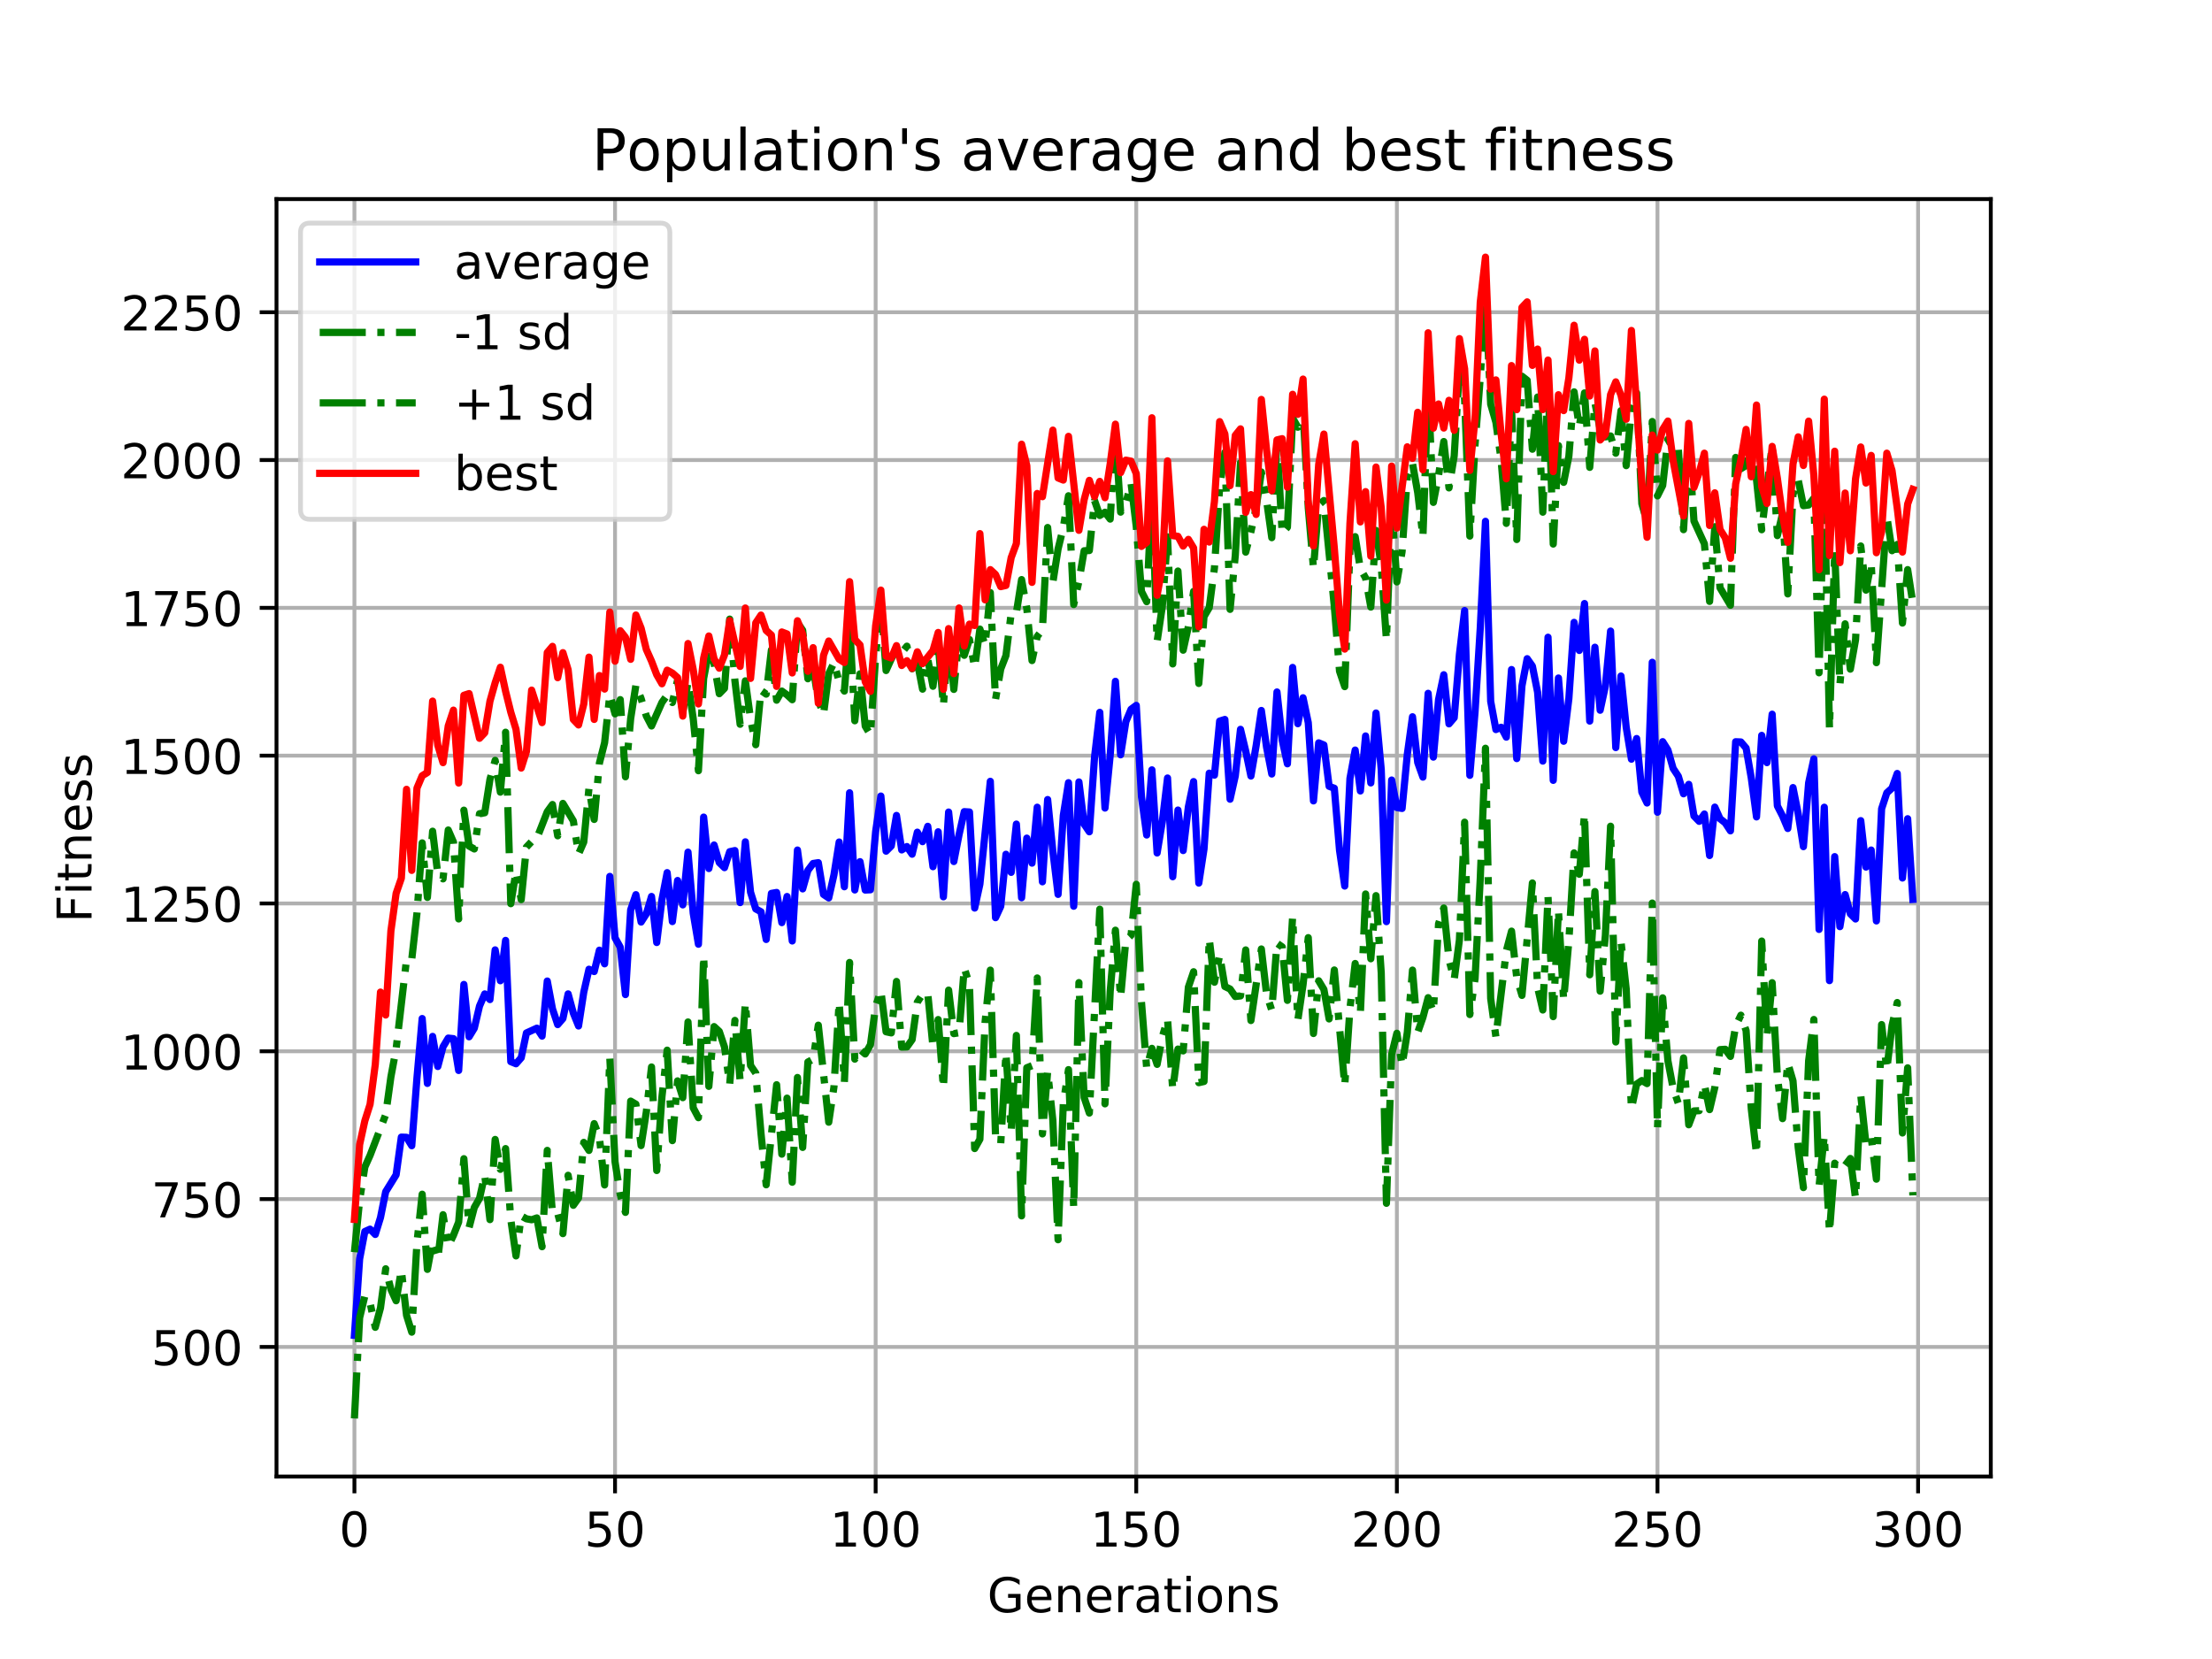 <?xml version="1.0" encoding="utf-8" standalone="no"?>
<!DOCTYPE svg PUBLIC "-//W3C//DTD SVG 1.1//EN"
  "http://www.w3.org/Graphics/SVG/1.1/DTD/svg11.dtd">
<!-- Created with matplotlib (https://matplotlib.org/) -->
<svg height="345.6pt" version="1.1" viewBox="0 0 460.8 345.6" width="460.8pt" xmlns="http://www.w3.org/2000/svg" xmlns:xlink="http://www.w3.org/1999/xlink">
 <defs>
  <style type="text/css">
*{stroke-linecap:butt;stroke-linejoin:round;}
  </style>
 </defs>
 <g id="figure_1">
  <g id="patch_1">
   <path d="M 0 345.6 
L 460.8 345.6 
L 460.8 0 
L 0 0 
z
" style="fill:#ffffff;"/>
  </g>
  <g id="axes_1">
   <g id="patch_2">
    <path d="M 57.6 307.584 
L 414.72 307.584 
L 414.72 41.472 
L 57.6 41.472 
z
" style="fill:#ffffff;"/>
   </g>
   <g id="matplotlib.axis_1">
    <g id="xtick_1">
     <g id="line2d_1">
      <path clip-path="url(#p1f815e6199)" d="M 73.833 307.584 
L 73.833 41.472 
" style="fill:none;stroke:#b0b0b0;stroke-linecap:square;stroke-width:0.8;"/>
     </g>
     <g id="line2d_2">
      <defs>
       <path d="M 0 0 
L 0 3.5 
" id="m3dc67f5daf" style="stroke:#000000;stroke-width:0.8;"/>
      </defs>
      <g>
       <use style="stroke:#000000;stroke-width:0.8;" x="73.833" xlink:href="#m3dc67f5daf" y="307.584"/>
      </g>
     </g>
     <g id="text_1">
      <!-- 0 -->
      <defs>
       <path d="M 31.781 66.406 
Q 24.172 66.406 20.328 58.906 
Q 16.5 51.422 16.5 36.375 
Q 16.5 21.391 20.328 13.891 
Q 24.172 6.391 31.781 6.391 
Q 39.453 6.391 43.281 13.891 
Q 47.125 21.391 47.125 36.375 
Q 47.125 51.422 43.281 58.906 
Q 39.453 66.406 31.781 66.406 
z
M 31.781 74.219 
Q 44.047 74.219 50.516 64.516 
Q 56.984 54.828 56.984 36.375 
Q 56.984 17.969 50.516 8.266 
Q 44.047 -1.422 31.781 -1.422 
Q 19.531 -1.422 13.062 8.266 
Q 6.594 17.969 6.594 36.375 
Q 6.594 54.828 13.062 64.516 
Q 19.531 74.219 31.781 74.219 
z
" id="DejaVuSans-48"/>
      </defs>
      <g transform="translate(70.651 322.182)scale(0.1 -0.1)">
       <use xlink:href="#DejaVuSans-48"/>
      </g>
     </g>
    </g>
    <g id="xtick_2">
     <g id="line2d_3">
      <path clip-path="url(#p1f815e6199)" d="M 128.123 307.584 
L 128.123 41.472 
" style="fill:none;stroke:#b0b0b0;stroke-linecap:square;stroke-width:0.8;"/>
     </g>
     <g id="line2d_4">
      <g>
       <use style="stroke:#000000;stroke-width:0.8;" x="128.123" xlink:href="#m3dc67f5daf" y="307.584"/>
      </g>
     </g>
     <g id="text_2">
      <!-- 50 -->
      <defs>
       <path d="M 10.797 72.906 
L 49.516 72.906 
L 49.516 64.594 
L 19.828 64.594 
L 19.828 46.734 
Q 21.969 47.469 24.109 47.828 
Q 26.266 48.188 28.422 48.188 
Q 40.625 48.188 47.75 41.5 
Q 54.891 34.812 54.891 23.391 
Q 54.891 11.625 47.562 5.094 
Q 40.234 -1.422 26.906 -1.422 
Q 22.312 -1.422 17.547 -0.641 
Q 12.797 0.141 7.719 1.703 
L 7.719 11.625 
Q 12.109 9.234 16.797 8.062 
Q 21.484 6.891 26.703 6.891 
Q 35.156 6.891 40.078 11.328 
Q 45.016 15.766 45.016 23.391 
Q 45.016 31 40.078 35.438 
Q 35.156 39.891 26.703 39.891 
Q 22.75 39.891 18.812 39.016 
Q 14.891 38.141 10.797 36.281 
z
" id="DejaVuSans-53"/>
      </defs>
      <g transform="translate(121.76 322.182)scale(0.1 -0.1)">
       <use xlink:href="#DejaVuSans-53"/>
       <use x="63.623" xlink:href="#DejaVuSans-48"/>
      </g>
     </g>
    </g>
    <g id="xtick_3">
     <g id="line2d_5">
      <path clip-path="url(#p1f815e6199)" d="M 182.413 307.584 
L 182.413 41.472 
" style="fill:none;stroke:#b0b0b0;stroke-linecap:square;stroke-width:0.8;"/>
     </g>
     <g id="line2d_6">
      <g>
       <use style="stroke:#000000;stroke-width:0.8;" x="182.413" xlink:href="#m3dc67f5daf" y="307.584"/>
      </g>
     </g>
     <g id="text_3">
      <!-- 100 -->
      <defs>
       <path d="M 12.406 8.297 
L 28.516 8.297 
L 28.516 63.922 
L 10.984 60.406 
L 10.984 69.391 
L 28.422 72.906 
L 38.281 72.906 
L 38.281 8.297 
L 54.391 8.297 
L 54.391 0 
L 12.406 0 
z
" id="DejaVuSans-49"/>
      </defs>
      <g transform="translate(172.869 322.182)scale(0.1 -0.1)">
       <use xlink:href="#DejaVuSans-49"/>
       <use x="63.623" xlink:href="#DejaVuSans-48"/>
       <use x="127.246" xlink:href="#DejaVuSans-48"/>
      </g>
     </g>
    </g>
    <g id="xtick_4">
     <g id="line2d_7">
      <path clip-path="url(#p1f815e6199)" d="M 236.703 307.584 
L 236.703 41.472 
" style="fill:none;stroke:#b0b0b0;stroke-linecap:square;stroke-width:0.8;"/>
     </g>
     <g id="line2d_8">
      <g>
       <use style="stroke:#000000;stroke-width:0.8;" x="236.703" xlink:href="#m3dc67f5daf" y="307.584"/>
      </g>
     </g>
     <g id="text_4">
      <!-- 150 -->
      <g transform="translate(227.159 322.182)scale(0.1 -0.1)">
       <use xlink:href="#DejaVuSans-49"/>
       <use x="63.623" xlink:href="#DejaVuSans-53"/>
       <use x="127.246" xlink:href="#DejaVuSans-48"/>
      </g>
     </g>
    </g>
    <g id="xtick_5">
     <g id="line2d_9">
      <path clip-path="url(#p1f815e6199)" d="M 290.993 307.584 
L 290.993 41.472 
" style="fill:none;stroke:#b0b0b0;stroke-linecap:square;stroke-width:0.8;"/>
     </g>
     <g id="line2d_10">
      <g>
       <use style="stroke:#000000;stroke-width:0.8;" x="290.993" xlink:href="#m3dc67f5daf" y="307.584"/>
      </g>
     </g>
     <g id="text_5">
      <!-- 200 -->
      <defs>
       <path d="M 19.188 8.297 
L 53.609 8.297 
L 53.609 0 
L 7.328 0 
L 7.328 8.297 
Q 12.938 14.109 22.625 23.891 
Q 32.328 33.688 34.812 36.531 
Q 39.547 41.844 41.422 45.531 
Q 43.312 49.219 43.312 52.781 
Q 43.312 58.594 39.234 62.25 
Q 35.156 65.922 28.609 65.922 
Q 23.969 65.922 18.812 64.312 
Q 13.672 62.703 7.812 59.422 
L 7.812 69.391 
Q 13.766 71.781 18.938 73 
Q 24.125 74.219 28.422 74.219 
Q 39.75 74.219 46.484 68.547 
Q 53.219 62.891 53.219 53.422 
Q 53.219 48.922 51.531 44.891 
Q 49.859 40.875 45.406 35.406 
Q 44.188 33.984 37.641 27.219 
Q 31.109 20.453 19.188 8.297 
z
" id="DejaVuSans-50"/>
      </defs>
      <g transform="translate(281.449 322.182)scale(0.1 -0.1)">
       <use xlink:href="#DejaVuSans-50"/>
       <use x="63.623" xlink:href="#DejaVuSans-48"/>
       <use x="127.246" xlink:href="#DejaVuSans-48"/>
      </g>
     </g>
    </g>
    <g id="xtick_6">
     <g id="line2d_11">
      <path clip-path="url(#p1f815e6199)" d="M 345.283 307.584 
L 345.283 41.472 
" style="fill:none;stroke:#b0b0b0;stroke-linecap:square;stroke-width:0.8;"/>
     </g>
     <g id="line2d_12">
      <g>
       <use style="stroke:#000000;stroke-width:0.8;" x="345.283" xlink:href="#m3dc67f5daf" y="307.584"/>
      </g>
     </g>
     <g id="text_6">
      <!-- 250 -->
      <g transform="translate(335.739 322.182)scale(0.1 -0.1)">
       <use xlink:href="#DejaVuSans-50"/>
       <use x="63.623" xlink:href="#DejaVuSans-53"/>
       <use x="127.246" xlink:href="#DejaVuSans-48"/>
      </g>
     </g>
    </g>
    <g id="xtick_7">
     <g id="line2d_13">
      <path clip-path="url(#p1f815e6199)" d="M 399.573 307.584 
L 399.573 41.472 
" style="fill:none;stroke:#b0b0b0;stroke-linecap:square;stroke-width:0.8;"/>
     </g>
     <g id="line2d_14">
      <g>
       <use style="stroke:#000000;stroke-width:0.8;" x="399.573" xlink:href="#m3dc67f5daf" y="307.584"/>
      </g>
     </g>
     <g id="text_7">
      <!-- 300 -->
      <defs>
       <path d="M 40.578 39.312 
Q 47.656 37.797 51.625 33 
Q 55.609 28.219 55.609 21.188 
Q 55.609 10.406 48.188 4.484 
Q 40.766 -1.422 27.094 -1.422 
Q 22.516 -1.422 17.656 -0.516 
Q 12.797 0.391 7.625 2.203 
L 7.625 11.719 
Q 11.719 9.328 16.594 8.109 
Q 21.484 6.891 26.812 6.891 
Q 36.078 6.891 40.938 10.547 
Q 45.797 14.203 45.797 21.188 
Q 45.797 27.641 41.281 31.266 
Q 36.766 34.906 28.719 34.906 
L 20.219 34.906 
L 20.219 43.016 
L 29.109 43.016 
Q 36.375 43.016 40.234 45.922 
Q 44.094 48.828 44.094 54.297 
Q 44.094 59.906 40.109 62.906 
Q 36.141 65.922 28.719 65.922 
Q 24.656 65.922 20.016 65.031 
Q 15.375 64.156 9.812 62.312 
L 9.812 71.094 
Q 15.438 72.656 20.344 73.438 
Q 25.25 74.219 29.594 74.219 
Q 40.828 74.219 47.359 69.109 
Q 53.906 64.016 53.906 55.328 
Q 53.906 49.266 50.438 45.094 
Q 46.969 40.922 40.578 39.312 
z
" id="DejaVuSans-51"/>
      </defs>
      <g transform="translate(390.029 322.182)scale(0.1 -0.1)">
       <use xlink:href="#DejaVuSans-51"/>
       <use x="63.623" xlink:href="#DejaVuSans-48"/>
       <use x="127.246" xlink:href="#DejaVuSans-48"/>
      </g>
     </g>
    </g>
    <g id="text_8">
     <!-- Generations -->
     <defs>
      <path d="M 59.516 10.406 
L 59.516 29.984 
L 43.406 29.984 
L 43.406 38.094 
L 69.281 38.094 
L 69.281 6.781 
Q 63.578 2.734 56.688 0.656 
Q 49.812 -1.422 42 -1.422 
Q 24.906 -1.422 15.25 8.562 
Q 5.609 18.562 5.609 36.375 
Q 5.609 54.25 15.25 64.234 
Q 24.906 74.219 42 74.219 
Q 49.125 74.219 55.547 72.453 
Q 61.969 70.703 67.391 67.281 
L 67.391 56.781 
Q 61.922 61.422 55.766 63.766 
Q 49.609 66.109 42.828 66.109 
Q 29.438 66.109 22.719 58.641 
Q 16.016 51.172 16.016 36.375 
Q 16.016 21.625 22.719 14.156 
Q 29.438 6.688 42.828 6.688 
Q 48.047 6.688 52.141 7.594 
Q 56.25 8.5 59.516 10.406 
z
" id="DejaVuSans-71"/>
      <path d="M 56.203 29.594 
L 56.203 25.203 
L 14.891 25.203 
Q 15.484 15.922 20.484 11.062 
Q 25.484 6.203 34.422 6.203 
Q 39.594 6.203 44.453 7.469 
Q 49.312 8.734 54.109 11.281 
L 54.109 2.781 
Q 49.266 0.734 44.188 -0.344 
Q 39.109 -1.422 33.891 -1.422 
Q 20.797 -1.422 13.156 6.188 
Q 5.516 13.812 5.516 26.812 
Q 5.516 40.234 12.766 48.109 
Q 20.016 56 32.328 56 
Q 43.359 56 49.781 48.891 
Q 56.203 41.797 56.203 29.594 
z
M 47.219 32.234 
Q 47.125 39.594 43.094 43.984 
Q 39.062 48.391 32.422 48.391 
Q 24.906 48.391 20.391 44.141 
Q 15.875 39.891 15.188 32.172 
z
" id="DejaVuSans-101"/>
      <path d="M 54.891 33.016 
L 54.891 0 
L 45.906 0 
L 45.906 32.719 
Q 45.906 40.484 42.875 44.328 
Q 39.844 48.188 33.797 48.188 
Q 26.516 48.188 22.312 43.547 
Q 18.109 38.922 18.109 30.906 
L 18.109 0 
L 9.078 0 
L 9.078 54.688 
L 18.109 54.688 
L 18.109 46.188 
Q 21.344 51.125 25.703 53.562 
Q 30.078 56 35.797 56 
Q 45.219 56 50.047 50.172 
Q 54.891 44.344 54.891 33.016 
z
" id="DejaVuSans-110"/>
      <path d="M 41.109 46.297 
Q 39.594 47.172 37.812 47.578 
Q 36.031 48 33.891 48 
Q 26.266 48 22.188 43.047 
Q 18.109 38.094 18.109 28.812 
L 18.109 0 
L 9.078 0 
L 9.078 54.688 
L 18.109 54.688 
L 18.109 46.188 
Q 20.953 51.172 25.484 53.578 
Q 30.031 56 36.531 56 
Q 37.453 56 38.578 55.875 
Q 39.703 55.766 41.062 55.516 
z
" id="DejaVuSans-114"/>
      <path d="M 34.281 27.484 
Q 23.391 27.484 19.188 25 
Q 14.984 22.516 14.984 16.5 
Q 14.984 11.719 18.141 8.906 
Q 21.297 6.109 26.703 6.109 
Q 34.188 6.109 38.703 11.406 
Q 43.219 16.703 43.219 25.484 
L 43.219 27.484 
z
M 52.203 31.203 
L 52.203 0 
L 43.219 0 
L 43.219 8.297 
Q 40.141 3.328 35.547 0.953 
Q 30.953 -1.422 24.312 -1.422 
Q 15.922 -1.422 10.953 3.297 
Q 6 8.016 6 15.922 
Q 6 25.141 12.172 29.828 
Q 18.359 34.516 30.609 34.516 
L 43.219 34.516 
L 43.219 35.406 
Q 43.219 41.609 39.141 45 
Q 35.062 48.391 27.688 48.391 
Q 23 48.391 18.547 47.266 
Q 14.109 46.141 10.016 43.891 
L 10.016 52.203 
Q 14.938 54.109 19.578 55.047 
Q 24.219 56 28.609 56 
Q 40.484 56 46.344 49.844 
Q 52.203 43.703 52.203 31.203 
z
" id="DejaVuSans-97"/>
      <path d="M 18.312 70.219 
L 18.312 54.688 
L 36.812 54.688 
L 36.812 47.703 
L 18.312 47.703 
L 18.312 18.016 
Q 18.312 11.328 20.141 9.422 
Q 21.969 7.516 27.594 7.516 
L 36.812 7.516 
L 36.812 0 
L 27.594 0 
Q 17.188 0 13.234 3.875 
Q 9.281 7.766 9.281 18.016 
L 9.281 47.703 
L 2.688 47.703 
L 2.688 54.688 
L 9.281 54.688 
L 9.281 70.219 
z
" id="DejaVuSans-116"/>
      <path d="M 9.422 54.688 
L 18.406 54.688 
L 18.406 0 
L 9.422 0 
z
M 9.422 75.984 
L 18.406 75.984 
L 18.406 64.594 
L 9.422 64.594 
z
" id="DejaVuSans-105"/>
      <path d="M 30.609 48.391 
Q 23.391 48.391 19.188 42.75 
Q 14.984 37.109 14.984 27.297 
Q 14.984 17.484 19.156 11.844 
Q 23.344 6.203 30.609 6.203 
Q 37.797 6.203 41.984 11.859 
Q 46.188 17.531 46.188 27.297 
Q 46.188 37.016 41.984 42.703 
Q 37.797 48.391 30.609 48.391 
z
M 30.609 56 
Q 42.328 56 49.016 48.375 
Q 55.719 40.766 55.719 27.297 
Q 55.719 13.875 49.016 6.219 
Q 42.328 -1.422 30.609 -1.422 
Q 18.844 -1.422 12.172 6.219 
Q 5.516 13.875 5.516 27.297 
Q 5.516 40.766 12.172 48.375 
Q 18.844 56 30.609 56 
z
" id="DejaVuSans-111"/>
      <path d="M 44.281 53.078 
L 44.281 44.578 
Q 40.484 46.531 36.375 47.5 
Q 32.281 48.484 27.875 48.484 
Q 21.188 48.484 17.844 46.438 
Q 14.5 44.391 14.5 40.281 
Q 14.5 37.156 16.891 35.375 
Q 19.281 33.594 26.516 31.984 
L 29.594 31.297 
Q 39.156 29.25 43.188 25.516 
Q 47.219 21.781 47.219 15.094 
Q 47.219 7.469 41.188 3.016 
Q 35.156 -1.422 24.609 -1.422 
Q 20.219 -1.422 15.453 -0.562 
Q 10.688 0.297 5.422 2 
L 5.422 11.281 
Q 10.406 8.688 15.234 7.391 
Q 20.062 6.109 24.812 6.109 
Q 31.156 6.109 34.562 8.281 
Q 37.984 10.453 37.984 14.406 
Q 37.984 18.062 35.516 20.016 
Q 33.062 21.969 24.703 23.781 
L 21.578 24.516 
Q 13.234 26.266 9.516 29.906 
Q 5.812 33.547 5.812 39.891 
Q 5.812 47.609 11.281 51.797 
Q 16.75 56 26.812 56 
Q 31.781 56 36.172 55.266 
Q 40.578 54.547 44.281 53.078 
z
" id="DejaVuSans-115"/>
     </defs>
     <g transform="translate(205.662 335.861)scale(0.1 -0.1)">
      <use xlink:href="#DejaVuSans-71"/>
      <use x="77.49" xlink:href="#DejaVuSans-101"/>
      <use x="139.014" xlink:href="#DejaVuSans-110"/>
      <use x="202.393" xlink:href="#DejaVuSans-101"/>
      <use x="263.916" xlink:href="#DejaVuSans-114"/>
      <use x="305.029" xlink:href="#DejaVuSans-97"/>
      <use x="366.309" xlink:href="#DejaVuSans-116"/>
      <use x="405.518" xlink:href="#DejaVuSans-105"/>
      <use x="433.301" xlink:href="#DejaVuSans-111"/>
      <use x="494.482" xlink:href="#DejaVuSans-110"/>
      <use x="557.861" xlink:href="#DejaVuSans-115"/>
     </g>
    </g>
   </g>
   <g id="matplotlib.axis_2">
    <g id="ytick_1">
     <g id="line2d_15">
      <path clip-path="url(#p1f815e6199)" d="M 57.6 280.59 
L 414.72 280.59 
" style="fill:none;stroke:#b0b0b0;stroke-linecap:square;stroke-width:0.8;"/>
     </g>
     <g id="line2d_16">
      <defs>
       <path d="M 0 0 
L -3.5 0 
" id="m4512e0c47a" style="stroke:#000000;stroke-width:0.8;"/>
      </defs>
      <g>
       <use style="stroke:#000000;stroke-width:0.8;" x="57.6" xlink:href="#m4512e0c47a" y="280.59"/>
      </g>
     </g>
     <g id="text_9">
      <!-- 500 -->
      <g transform="translate(31.512 284.389)scale(0.1 -0.1)">
       <use xlink:href="#DejaVuSans-53"/>
       <use x="63.623" xlink:href="#DejaVuSans-48"/>
       <use x="127.246" xlink:href="#DejaVuSans-48"/>
      </g>
     </g>
    </g>
    <g id="ytick_2">
     <g id="line2d_17">
      <path clip-path="url(#p1f815e6199)" d="M 57.6 249.797 
L 414.72 249.797 
" style="fill:none;stroke:#b0b0b0;stroke-linecap:square;stroke-width:0.8;"/>
     </g>
     <g id="line2d_18">
      <g>
       <use style="stroke:#000000;stroke-width:0.8;" x="57.6" xlink:href="#m4512e0c47a" y="249.797"/>
      </g>
     </g>
     <g id="text_10">
      <!-- 750 -->
      <defs>
       <path d="M 8.203 72.906 
L 55.078 72.906 
L 55.078 68.703 
L 28.609 0 
L 18.312 0 
L 43.219 64.594 
L 8.203 64.594 
z
" id="DejaVuSans-55"/>
      </defs>
      <g transform="translate(31.512 253.596)scale(0.1 -0.1)">
       <use xlink:href="#DejaVuSans-55"/>
       <use x="63.623" xlink:href="#DejaVuSans-53"/>
       <use x="127.246" xlink:href="#DejaVuSans-48"/>
      </g>
     </g>
    </g>
    <g id="ytick_3">
     <g id="line2d_19">
      <path clip-path="url(#p1f815e6199)" d="M 57.6 219.005 
L 414.72 219.005 
" style="fill:none;stroke:#b0b0b0;stroke-linecap:square;stroke-width:0.8;"/>
     </g>
     <g id="line2d_20">
      <g>
       <use style="stroke:#000000;stroke-width:0.8;" x="57.6" xlink:href="#m4512e0c47a" y="219.005"/>
      </g>
     </g>
     <g id="text_11">
      <!-- 1000 -->
      <g transform="translate(25.15 222.804)scale(0.1 -0.1)">
       <use xlink:href="#DejaVuSans-49"/>
       <use x="63.623" xlink:href="#DejaVuSans-48"/>
       <use x="127.246" xlink:href="#DejaVuSans-48"/>
       <use x="190.869" xlink:href="#DejaVuSans-48"/>
      </g>
     </g>
    </g>
    <g id="ytick_4">
     <g id="line2d_21">
      <path clip-path="url(#p1f815e6199)" d="M 57.6 188.212 
L 414.72 188.212 
" style="fill:none;stroke:#b0b0b0;stroke-linecap:square;stroke-width:0.8;"/>
     </g>
     <g id="line2d_22">
      <g>
       <use style="stroke:#000000;stroke-width:0.8;" x="57.6" xlink:href="#m4512e0c47a" y="188.212"/>
      </g>
     </g>
     <g id="text_12">
      <!-- 1250 -->
      <g transform="translate(25.15 192.011)scale(0.1 -0.1)">
       <use xlink:href="#DejaVuSans-49"/>
       <use x="63.623" xlink:href="#DejaVuSans-50"/>
       <use x="127.246" xlink:href="#DejaVuSans-53"/>
       <use x="190.869" xlink:href="#DejaVuSans-48"/>
      </g>
     </g>
    </g>
    <g id="ytick_5">
     <g id="line2d_23">
      <path clip-path="url(#p1f815e6199)" d="M 57.6 157.42 
L 414.72 157.42 
" style="fill:none;stroke:#b0b0b0;stroke-linecap:square;stroke-width:0.8;"/>
     </g>
     <g id="line2d_24">
      <g>
       <use style="stroke:#000000;stroke-width:0.8;" x="57.6" xlink:href="#m4512e0c47a" y="157.42"/>
      </g>
     </g>
     <g id="text_13">
      <!-- 1500 -->
      <g transform="translate(25.15 161.219)scale(0.1 -0.1)">
       <use xlink:href="#DejaVuSans-49"/>
       <use x="63.623" xlink:href="#DejaVuSans-53"/>
       <use x="127.246" xlink:href="#DejaVuSans-48"/>
       <use x="190.869" xlink:href="#DejaVuSans-48"/>
      </g>
     </g>
    </g>
    <g id="ytick_6">
     <g id="line2d_25">
      <path clip-path="url(#p1f815e6199)" d="M 57.6 126.627 
L 414.72 126.627 
" style="fill:none;stroke:#b0b0b0;stroke-linecap:square;stroke-width:0.8;"/>
     </g>
     <g id="line2d_26">
      <g>
       <use style="stroke:#000000;stroke-width:0.8;" x="57.6" xlink:href="#m4512e0c47a" y="126.627"/>
      </g>
     </g>
     <g id="text_14">
      <!-- 1750 -->
      <g transform="translate(25.15 130.426)scale(0.1 -0.1)">
       <use xlink:href="#DejaVuSans-49"/>
       <use x="63.623" xlink:href="#DejaVuSans-55"/>
       <use x="127.246" xlink:href="#DejaVuSans-53"/>
       <use x="190.869" xlink:href="#DejaVuSans-48"/>
      </g>
     </g>
    </g>
    <g id="ytick_7">
     <g id="line2d_27">
      <path clip-path="url(#p1f815e6199)" d="M 57.6 95.835 
L 414.72 95.835 
" style="fill:none;stroke:#b0b0b0;stroke-linecap:square;stroke-width:0.8;"/>
     </g>
     <g id="line2d_28">
      <g>
       <use style="stroke:#000000;stroke-width:0.8;" x="57.6" xlink:href="#m4512e0c47a" y="95.835"/>
      </g>
     </g>
     <g id="text_15">
      <!-- 2000 -->
      <g transform="translate(25.15 99.634)scale(0.1 -0.1)">
       <use xlink:href="#DejaVuSans-50"/>
       <use x="63.623" xlink:href="#DejaVuSans-48"/>
       <use x="127.246" xlink:href="#DejaVuSans-48"/>
       <use x="190.869" xlink:href="#DejaVuSans-48"/>
      </g>
     </g>
    </g>
    <g id="ytick_8">
     <g id="line2d_29">
      <path clip-path="url(#p1f815e6199)" d="M 57.6 65.042 
L 414.72 65.042 
" style="fill:none;stroke:#b0b0b0;stroke-linecap:square;stroke-width:0.8;"/>
     </g>
     <g id="line2d_30">
      <g>
       <use style="stroke:#000000;stroke-width:0.8;" x="57.6" xlink:href="#m4512e0c47a" y="65.042"/>
      </g>
     </g>
     <g id="text_16">
      <!-- 2250 -->
      <g transform="translate(25.15 68.841)scale(0.1 -0.1)">
       <use xlink:href="#DejaVuSans-50"/>
       <use x="63.623" xlink:href="#DejaVuSans-50"/>
       <use x="127.246" xlink:href="#DejaVuSans-53"/>
       <use x="190.869" xlink:href="#DejaVuSans-48"/>
      </g>
     </g>
    </g>
    <g id="text_17">
     <!-- Fitness -->
     <defs>
      <path d="M 9.812 72.906 
L 51.703 72.906 
L 51.703 64.594 
L 19.672 64.594 
L 19.672 43.109 
L 48.578 43.109 
L 48.578 34.812 
L 19.672 34.812 
L 19.672 0 
L 9.812 0 
z
" id="DejaVuSans-70"/>
     </defs>
     <g transform="translate(19.07 192.202)rotate(-90)scale(0.1 -0.1)">
      <use xlink:href="#DejaVuSans-70"/>
      <use x="57.41" xlink:href="#DejaVuSans-105"/>
      <use x="85.193" xlink:href="#DejaVuSans-116"/>
      <use x="124.402" xlink:href="#DejaVuSans-110"/>
      <use x="187.781" xlink:href="#DejaVuSans-101"/>
      <use x="249.305" xlink:href="#DejaVuSans-115"/>
      <use x="301.404" xlink:href="#DejaVuSans-115"/>
     </g>
    </g>
   </g>
   <g id="line2d_31">
    <path clip-path="url(#p1f815e6199)" d="M 73.833 278.172 
L 74.919 262.249 
L 76.004 256.546 
L 77.09 256.057 
L 78.176 257.159 
L 79.262 253.645 
L 80.348 248.254 
L 82.519 244.737 
L 83.605 236.882 
L 84.691 236.923 
L 85.777 238.677 
L 86.862 224.534 
L 87.948 212.181 
L 89.034 225.691 
L 90.12 215.904 
L 91.206 222.17 
L 92.291 218.067 
L 93.377 216.257 
L 94.463 216.372 
L 95.549 222.997 
L 96.635 205.078 
L 97.72 215.981 
L 98.806 214.196 
L 99.892 209.58 
L 100.978 207.053 
L 102.064 208.227 
L 103.149 197.88 
L 104.235 204.305 
L 105.321 195.903 
L 106.407 221.156 
L 107.493 221.6 
L 108.578 220.352 
L 109.664 215.184 
L 111.836 214.188 
L 112.922 215.839 
L 114.007 204.368 
L 115.093 210.17 
L 116.179 213.441 
L 117.265 212.176 
L 118.351 207.046 
L 119.436 211.043 
L 120.522 213.73 
L 121.608 206.698 
L 122.694 201.91 
L 123.78 202.389 
L 124.865 197.94 
L 125.951 200.779 
L 127.037 182.571 
L 128.123 195.365 
L 129.209 197.322 
L 130.294 207.188 
L 131.38 189.536 
L 132.466 186.375 
L 133.552 192.079 
L 134.638 190.386 
L 135.723 186.752 
L 136.809 196.341 
L 137.895 187.403 
L 138.981 181.788 
L 140.067 191.98 
L 141.152 183.425 
L 142.238 188.501 
L 143.324 177.516 
L 144.41 190.246 
L 145.496 196.696 
L 146.581 170.216 
L 147.667 180.931 
L 148.753 176.03 
L 149.839 179.689 
L 150.925 180.745 
L 152.01 177.424 
L 153.096 177.189 
L 154.182 188.026 
L 155.268 175.366 
L 156.354 185.863 
L 157.439 189.347 
L 158.525 189.935 
L 159.611 195.707 
L 160.697 186.112 
L 161.783 185.915 
L 162.868 192.198 
L 163.954 186.758 
L 165.04 196.019 
L 166.126 177.08 
L 167.212 185.168 
L 168.297 181.32 
L 169.383 179.881 
L 170.469 179.708 
L 171.555 186.325 
L 172.641 187.054 
L 173.726 182.251 
L 174.812 175.409 
L 175.898 184.724 
L 176.984 165.15 
L 178.07 185.394 
L 179.155 179.502 
L 180.241 185.412 
L 181.327 185.358 
L 182.413 173.216 
L 183.499 165.835 
L 184.584 177.31 
L 185.67 176.225 
L 186.756 169.872 
L 187.842 177.053 
L 188.928 176.355 
L 190.013 177.943 
L 191.099 173.359 
L 192.185 175.33 
L 193.271 172.138 
L 194.357 180.549 
L 195.442 173.279 
L 196.528 186.822 
L 197.614 169.167 
L 198.7 179.47 
L 199.786 173.891 
L 200.871 169.083 
L 201.957 169.153 
L 203.043 189.163 
L 204.129 184.186 
L 206.3 162.765 
L 207.386 191.168 
L 208.472 188.811 
L 209.558 177.961 
L 210.644 181.726 
L 211.729 171.673 
L 212.815 187.014 
L 213.901 174.598 
L 214.987 179.807 
L 216.073 168.16 
L 217.158 183.693 
L 218.244 166.561 
L 219.33 177.357 
L 220.416 186.317 
L 221.502 169.89 
L 222.587 163.049 
L 223.673 188.781 
L 224.759 162.897 
L 225.845 171.678 
L 226.931 173.276 
L 228.016 157.668 
L 229.102 148.395 
L 230.188 168.331 
L 231.274 157.331 
L 232.36 141.931 
L 233.445 157.237 
L 234.531 150.355 
L 235.617 147.757 
L 236.703 146.948 
L 237.789 165.962 
L 238.875 173.945 
L 239.96 160.374 
L 241.046 177.688 
L 242.132 171.154 
L 243.218 162.073 
L 244.304 182.635 
L 245.389 168.751 
L 246.475 177.184 
L 247.561 168.08 
L 248.647 162.819 
L 249.733 183.958 
L 250.818 176.869 
L 251.904 161.069 
L 252.99 161.475 
L 254.076 150.215 
L 255.162 149.879 
L 256.247 166.488 
L 257.333 161.649 
L 258.419 151.933 
L 259.505 156.453 
L 260.591 161.661 
L 261.676 155.341 
L 262.762 148.005 
L 263.848 155.67 
L 264.934 161.24 
L 266.02 144.151 
L 267.105 154.19 
L 268.191 159.114 
L 269.277 139.041 
L 270.363 150.76 
L 271.449 145.361 
L 272.534 150.545 
L 273.62 166.84 
L 274.706 154.746 
L 275.792 155.197 
L 276.878 163.798 
L 277.963 164.206 
L 279.049 177.149 
L 280.135 184.58 
L 281.221 162.157 
L 282.307 156.254 
L 283.392 164.769 
L 284.478 153.317 
L 285.564 163.096 
L 286.65 148.536 
L 287.736 160.288 
L 288.821 191.994 
L 289.907 162.496 
L 290.993 168.235 
L 292.079 168.414 
L 293.165 157.17 
L 294.25 149.317 
L 295.336 158.845 
L 296.422 161.885 
L 297.508 144.433 
L 298.594 157.719 
L 299.679 145.726 
L 300.765 140.564 
L 301.851 150.789 
L 302.937 149.511 
L 304.023 136.294 
L 305.108 127.194 
L 306.194 161.513 
L 307.28 148.269 
L 308.366 130.818 
L 309.452 108.597 
L 310.537 146.101 
L 311.623 151.98 
L 312.709 151.502 
L 313.795 153.558 
L 314.881 139.481 
L 315.966 158.027 
L 317.052 142.865 
L 318.138 137.218 
L 319.224 138.762 
L 320.31 144.198 
L 321.395 158.548 
L 322.481 132.749 
L 323.567 162.559 
L 324.653 141.243 
L 325.739 154.414 
L 326.824 145.52 
L 327.91 129.652 
L 328.996 135.498 
L 330.082 125.729 
L 331.168 150.213 
L 332.253 134.829 
L 333.339 147.956 
L 334.425 142.952 
L 335.511 131.465 
L 336.597 155.736 
L 337.682 140.829 
L 338.768 151.515 
L 339.854 158.149 
L 340.94 153.851 
L 342.026 165.016 
L 343.111 167.276 
L 344.197 137.964 
L 345.283 169.198 
L 346.369 154.501 
L 347.455 156.238 
L 348.54 160.064 
L 349.626 161.712 
L 350.712 165.362 
L 351.798 163.396 
L 352.884 169.983 
L 353.969 171.097 
L 355.055 169.575 
L 356.141 178.217 
L 357.227 168.137 
L 358.313 170.554 
L 359.398 171.411 
L 360.484 173.077 
L 361.57 154.516 
L 362.656 154.565 
L 363.742 155.832 
L 364.827 162.098 
L 365.913 170.175 
L 366.999 153.194 
L 368.085 158.87 
L 369.171 148.783 
L 370.256 167.876 
L 371.342 169.999 
L 372.428 172.588 
L 373.514 164.067 
L 374.6 169.53 
L 375.685 176.37 
L 376.771 163.08 
L 377.857 158.081 
L 378.943 193.615 
L 380.029 168.161 
L 381.114 204.281 
L 382.2 178.452 
L 383.286 193.035 
L 384.372 186.357 
L 385.458 190.36 
L 386.543 191.44 
L 387.629 170.953 
L 388.715 180.63 
L 389.801 177.081 
L 390.887 191.845 
L 391.972 168.487 
L 393.058 165.168 
L 394.144 164.18 
L 395.23 161.13 
L 396.316 182.905 
L 397.401 170.557 
L 398.487 187.361 
L 398.487 187.361 
" style="fill:none;stroke:#0000ff;stroke-linecap:square;stroke-width:1.5;"/>
   </g>
   <g id="line2d_32">
    <path clip-path="url(#p1f815e6199)" d="M 73.833 295.488 
L 74.919 274.509 
L 76.004 269.981 
L 77.09 271.421 
L 78.176 276.502 
L 79.262 272.47 
L 80.348 264.311 
L 81.433 268.592 
L 82.519 270.972 
L 83.605 264.572 
L 84.691 274.004 
L 85.777 277.512 
L 86.862 258.822 
L 87.948 248.775 
L 89.034 264.432 
L 90.12 258.651 
L 91.206 262.22 
L 92.291 253.048 
L 93.377 259.608 
L 94.463 257.326 
L 95.549 254.565 
L 96.635 241.38 
L 97.72 255.709 
L 98.806 251.537 
L 99.892 249.645 
L 100.978 244.79 
L 102.064 254.068 
L 103.149 237.369 
L 104.235 243.592 
L 105.321 239.272 
L 106.407 254.062 
L 107.493 261.624 
L 108.578 253.295 
L 109.664 253.901 
L 110.75 254.099 
L 111.836 253.716 
L 112.922 259.712 
L 114.007 239.646 
L 115.093 252.746 
L 116.179 252.767 
L 117.265 256.988 
L 118.351 244.834 
L 119.436 251.084 
L 120.522 249.553 
L 121.608 237.978 
L 122.694 239.655 
L 123.78 234.075 
L 124.865 236.894 
L 125.951 246.848 
L 127.037 220.451 
L 128.123 242.02 
L 129.209 248.899 
L 130.294 252.559 
L 131.38 229.381 
L 132.466 230.024 
L 133.552 238.644 
L 134.638 231.632 
L 135.723 222.272 
L 136.809 243.84 
L 137.895 228.485 
L 138.981 218.77 
L 140.067 237.612 
L 141.152 225.167 
L 142.238 228.665 
L 143.324 212.895 
L 144.41 230.77 
L 145.496 232.835 
L 146.581 199.082 
L 147.667 226.31 
L 148.753 213.858 
L 149.839 214.867 
L 150.925 218.092 
L 152.01 225.872 
L 153.096 212.566 
L 154.182 225.17 
L 155.268 208.899 
L 156.354 221.952 
L 157.439 223.554 
L 158.525 236.046 
L 159.611 246.814 
L 161.783 225.97 
L 162.868 240.434 
L 163.954 228.759 
L 165.04 246.276 
L 166.126 224.458 
L 167.212 239.028 
L 168.297 221.239 
L 169.383 220.659 
L 170.469 213.561 
L 172.641 233.775 
L 173.726 226.444 
L 174.812 208.768 
L 175.898 225.485 
L 176.984 200.496 
L 178.07 220.639 
L 179.155 218.633 
L 180.241 219.559 
L 181.327 217.631 
L 182.413 209.637 
L 183.499 206.362 
L 184.584 214.937 
L 185.67 215.171 
L 186.756 204.454 
L 187.842 218.132 
L 188.928 218.098 
L 190.013 216.57 
L 191.099 208.765 
L 192.185 207.097 
L 193.271 206.95 
L 194.357 218.135 
L 195.442 212.392 
L 196.528 226.641 
L 197.614 206.257 
L 198.7 215.321 
L 199.786 215.141 
L 200.871 201.651 
L 201.957 205.086 
L 203.043 239.263 
L 204.129 237.321 
L 205.215 212.871 
L 206.3 202.091 
L 207.386 236.627 
L 208.472 238.26 
L 209.558 219.358 
L 210.644 235.661 
L 211.729 215.698 
L 212.815 253.288 
L 213.901 222.431 
L 214.987 222.004 
L 216.073 203.729 
L 217.158 236.216 
L 218.244 223.234 
L 219.33 233.395 
L 220.416 258.259 
L 221.502 229.886 
L 222.587 222.822 
L 223.673 251.625 
L 224.759 204.695 
L 225.845 228.62 
L 226.931 231.868 
L 229.102 189.404 
L 230.188 229.952 
L 231.274 206.525 
L 232.36 193.778 
L 233.445 207.786 
L 234.531 195.879 
L 235.617 194.841 
L 236.703 184.221 
L 237.789 208.715 
L 238.875 222.547 
L 239.96 218.388 
L 241.046 221.723 
L 242.132 215.989 
L 243.218 212.311 
L 244.304 226.964 
L 245.389 218.543 
L 246.475 218.921 
L 247.561 205.635 
L 248.647 202.434 
L 249.733 225.542 
L 250.818 225.293 
L 251.904 195.547 
L 252.99 204.617 
L 254.076 198.982 
L 255.162 205.504 
L 256.247 206.035 
L 257.333 207.591 
L 258.419 207.466 
L 259.505 197.887 
L 260.591 212.593 
L 262.762 197.69 
L 263.848 207.09 
L 264.934 210.472 
L 266.02 196.491 
L 267.105 197.259 
L 268.191 208.393 
L 269.277 191.004 
L 270.363 212.521 
L 271.449 205.121 
L 272.534 195.33 
L 273.62 215.297 
L 274.706 204.318 
L 275.792 206.123 
L 276.878 212.262 
L 277.963 202.065 
L 280.135 226.121 
L 281.221 210.056 
L 282.307 200.714 
L 283.392 211.048 
L 284.478 186.231 
L 285.564 199.727 
L 286.65 186.574 
L 287.736 202.666 
L 288.821 250.668 
L 289.907 219.649 
L 290.993 215.249 
L 292.079 221.912 
L 293.165 215.087 
L 294.25 202.089 
L 295.336 215.065 
L 296.422 211.946 
L 297.508 207.83 
L 298.594 210.782 
L 299.679 192.434 
L 300.765 189.15 
L 301.851 199.938 
L 302.937 204.053 
L 304.023 195.797 
L 305.108 171.273 
L 306.194 211.349 
L 307.28 203.902 
L 308.366 183.018 
L 309.452 155.874 
L 310.537 207.998 
L 311.623 215.992 
L 313.795 198.083 
L 314.881 193.971 
L 315.966 203.662 
L 317.052 207.359 
L 319.224 183.941 
L 320.31 205.687 
L 321.395 210.402 
L 322.481 186.792 
L 323.567 211.782 
L 324.653 189.667 
L 325.739 208.351 
L 326.824 195.982 
L 327.91 177.674 
L 328.996 182.127 
L 330.082 169.604 
L 331.168 203.067 
L 332.253 185.724 
L 333.339 206.477 
L 334.425 194.89 
L 335.511 172.117 
L 336.597 217.061 
L 337.682 196.115 
L 338.768 206.032 
L 339.854 231.002 
L 340.94 225.833 
L 342.026 225.097 
L 343.111 225.734 
L 344.197 188.124 
L 345.283 235.092 
L 346.369 207.873 
L 347.455 220.969 
L 348.54 226.707 
L 349.626 229.868 
L 350.712 220.385 
L 351.798 234.312 
L 352.884 231.429 
L 353.969 231.376 
L 355.055 225.872 
L 356.141 231.154 
L 357.227 226.552 
L 358.313 218.657 
L 359.398 218.583 
L 360.484 220.069 
L 361.57 213.742 
L 362.656 211.485 
L 363.742 214.686 
L 364.827 231.02 
L 365.913 240.413 
L 366.999 196.039 
L 368.085 215.936 
L 369.171 204.714 
L 370.256 224.177 
L 371.342 233.034 
L 372.428 221.453 
L 373.514 225.15 
L 374.6 239.072 
L 375.685 247.4 
L 376.771 220.962 
L 377.857 212.378 
L 378.943 247.071 
L 380.029 236.579 
L 381.114 256.677 
L 382.2 242.31 
L 383.286 243.448 
L 384.372 242.757 
L 385.458 241.327 
L 386.543 249.599 
L 387.629 228.168 
L 388.715 238.324 
L 389.801 236.876 
L 390.887 245.64 
L 391.972 213.439 
L 393.058 222.798 
L 394.144 213.641 
L 395.23 208.845 
L 396.316 236.017 
L 397.401 222.449 
L 398.487 249.02 
L 398.487 249.02 
" style="fill:none;stroke:#008000;stroke-dasharray:9.6,2.4,1.5,2.4;stroke-dashoffset:0;stroke-width:1.5;"/>
   </g>
   <g id="line2d_33">
    <path clip-path="url(#p1f815e6199)" d="M 73.833 260.856 
L 74.919 249.99 
L 76.004 243.111 
L 77.09 240.693 
L 80.348 232.198 
L 81.433 224.337 
L 82.519 218.502 
L 84.691 199.843 
L 85.777 199.842 
L 86.862 190.247 
L 87.948 175.587 
L 89.034 186.951 
L 90.12 173.157 
L 91.206 182.119 
L 92.291 183.086 
L 93.377 172.906 
L 94.463 175.418 
L 95.549 191.429 
L 96.635 168.775 
L 97.72 176.254 
L 98.806 176.854 
L 99.892 169.516 
L 100.978 169.316 
L 102.064 162.385 
L 103.149 158.391 
L 104.235 165.018 
L 105.321 152.534 
L 106.407 188.251 
L 107.493 181.577 
L 108.578 187.409 
L 109.664 176.467 
L 110.75 175.321 
L 111.836 174.66 
L 114.007 169.09 
L 115.093 167.594 
L 116.179 174.114 
L 117.265 167.364 
L 119.436 171.003 
L 120.522 177.907 
L 121.608 175.418 
L 122.694 164.166 
L 123.78 170.703 
L 124.865 158.985 
L 125.951 154.711 
L 127.037 144.692 
L 128.123 148.709 
L 129.209 145.746 
L 130.294 161.817 
L 131.38 149.692 
L 132.466 142.726 
L 133.552 145.514 
L 134.638 149.14 
L 135.723 151.232 
L 137.895 146.321 
L 138.981 144.805 
L 140.067 146.348 
L 141.152 141.683 
L 142.238 148.337 
L 143.324 142.138 
L 144.41 149.721 
L 145.496 160.557 
L 146.581 141.349 
L 147.667 135.552 
L 148.753 138.202 
L 149.839 144.512 
L 150.925 143.398 
L 152.01 128.976 
L 153.096 141.812 
L 154.182 150.882 
L 155.268 141.833 
L 156.354 149.774 
L 157.439 155.139 
L 158.525 143.824 
L 159.611 144.6 
L 160.697 135.403 
L 161.783 145.861 
L 162.868 143.962 
L 163.954 144.756 
L 165.04 145.763 
L 166.126 129.702 
L 167.212 131.307 
L 168.297 141.4 
L 169.383 139.103 
L 170.469 145.855 
L 171.555 148.836 
L 172.641 140.334 
L 173.726 138.059 
L 174.812 142.051 
L 175.898 143.964 
L 176.984 129.804 
L 178.07 150.148 
L 179.155 140.37 
L 180.241 151.265 
L 181.327 153.084 
L 182.413 136.796 
L 183.499 125.308 
L 184.584 139.682 
L 185.67 137.279 
L 186.756 135.291 
L 187.842 135.974 
L 188.928 134.612 
L 190.013 139.317 
L 191.099 137.954 
L 192.185 143.563 
L 193.271 137.325 
L 194.357 142.962 
L 195.442 134.166 
L 196.528 147.003 
L 197.614 132.078 
L 198.7 143.618 
L 199.786 132.642 
L 200.871 136.514 
L 201.957 133.221 
L 203.043 139.063 
L 204.129 131.051 
L 205.215 134.421 
L 206.3 123.439 
L 207.386 145.709 
L 208.472 139.363 
L 209.558 136.563 
L 210.644 127.79 
L 211.729 127.648 
L 212.815 120.741 
L 213.901 126.764 
L 214.987 137.61 
L 216.073 132.59 
L 217.158 131.17 
L 218.244 109.888 
L 219.33 121.318 
L 220.416 114.374 
L 221.502 109.895 
L 222.587 103.276 
L 223.673 125.937 
L 224.759 121.098 
L 225.845 114.735 
L 226.931 114.685 
L 228.016 104.278 
L 229.102 107.385 
L 230.188 106.71 
L 231.274 108.137 
L 232.36 90.083 
L 233.445 106.688 
L 234.531 104.831 
L 235.617 100.673 
L 236.703 109.675 
L 237.789 123.208 
L 238.875 125.343 
L 239.96 102.359 
L 241.046 133.653 
L 242.132 126.319 
L 243.218 111.834 
L 244.304 138.306 
L 245.389 118.958 
L 246.475 135.447 
L 247.561 130.525 
L 248.647 123.204 
L 249.733 142.374 
L 250.818 128.444 
L 251.904 126.591 
L 252.99 118.332 
L 254.076 101.448 
L 255.162 94.254 
L 256.247 126.941 
L 257.333 115.707 
L 258.419 96.399 
L 259.505 115.02 
L 260.591 110.729 
L 261.676 105.824 
L 262.762 98.32 
L 263.848 104.249 
L 264.934 112.007 
L 266.02 91.81 
L 267.105 111.122 
L 268.191 109.834 
L 269.277 87.078 
L 270.363 88.999 
L 271.449 85.601 
L 272.534 105.759 
L 273.62 118.383 
L 274.706 105.173 
L 275.792 104.271 
L 277.963 126.346 
L 279.049 139.82 
L 280.135 143.038 
L 281.221 114.259 
L 282.307 111.793 
L 283.392 118.489 
L 284.478 120.403 
L 285.564 126.465 
L 286.65 110.498 
L 287.736 117.909 
L 288.821 133.32 
L 289.907 105.343 
L 290.993 121.222 
L 292.079 114.917 
L 293.165 99.253 
L 294.25 96.545 
L 295.336 102.625 
L 296.422 111.823 
L 297.508 81.036 
L 298.594 104.655 
L 299.679 99.017 
L 300.765 91.979 
L 301.851 101.639 
L 302.937 94.968 
L 304.023 76.791 
L 305.108 83.115 
L 306.194 111.676 
L 307.28 92.636 
L 308.366 78.618 
L 309.452 61.321 
L 310.537 84.204 
L 311.623 87.968 
L 312.709 95.798 
L 313.795 109.032 
L 314.881 84.992 
L 315.966 112.391 
L 317.052 78.371 
L 318.138 79.225 
L 319.224 93.583 
L 320.31 82.71 
L 321.395 106.695 
L 322.481 78.706 
L 323.567 113.335 
L 324.653 92.819 
L 325.739 100.477 
L 326.824 95.058 
L 327.91 81.631 
L 328.996 88.869 
L 330.082 81.853 
L 331.168 97.359 
L 332.253 83.934 
L 333.339 89.434 
L 334.425 91.014 
L 335.511 90.812 
L 336.597 94.41 
L 337.682 85.542 
L 338.768 96.999 
L 339.854 85.295 
L 340.94 81.868 
L 342.026 104.934 
L 343.111 108.817 
L 344.197 87.803 
L 345.283 103.303 
L 346.369 101.129 
L 347.455 91.507 
L 348.54 93.421 
L 349.626 93.556 
L 350.712 110.339 
L 351.798 92.48 
L 352.884 108.536 
L 355.055 113.278 
L 356.141 125.28 
L 357.227 109.722 
L 358.313 122.45 
L 360.484 126.084 
L 361.57 95.29 
L 362.656 97.646 
L 363.742 96.978 
L 364.827 93.177 
L 365.913 99.936 
L 366.999 110.349 
L 369.171 92.852 
L 370.256 111.576 
L 371.342 106.964 
L 372.428 123.723 
L 373.514 102.983 
L 374.6 99.987 
L 375.685 105.34 
L 376.771 105.199 
L 377.857 103.784 
L 378.943 140.158 
L 380.029 99.744 
L 381.114 151.885 
L 382.2 114.595 
L 383.286 142.623 
L 384.372 129.958 
L 385.458 139.393 
L 386.543 133.281 
L 387.629 113.738 
L 388.715 122.935 
L 389.801 117.286 
L 390.887 138.049 
L 393.058 107.539 
L 394.144 114.72 
L 395.23 113.415 
L 396.316 129.793 
L 397.401 118.664 
L 398.487 125.702 
L 398.487 125.702 
" style="fill:none;stroke:#008000;stroke-dasharray:9.6,2.4,1.5,2.4;stroke-dashoffset:0;stroke-width:1.5;"/>
   </g>
   <g id="line2d_34">
    <path clip-path="url(#p1f815e6199)" d="M 73.833 254.024 
L 74.919 238.43 
L 76.004 233.483 
L 77.09 230.058 
L 78.176 221.747 
L 79.262 206.672 
L 80.348 211.444 
L 81.433 193.926 
L 82.519 186.105 
L 83.605 182.958 
L 84.691 164.429 
L 85.777 181.318 
L 86.862 164.168 
L 87.948 161.601 
L 89.034 160.926 
L 90.12 146.053 
L 91.206 155.269 
L 92.291 158.875 
L 93.377 151.22 
L 94.463 147.936 
L 95.549 163.116 
L 96.635 144.842 
L 97.72 144.489 
L 99.892 153.799 
L 100.978 152.656 
L 102.064 146.083 
L 103.149 142.238 
L 104.235 139.001 
L 105.321 143.995 
L 106.407 148.37 
L 107.493 151.918 
L 108.578 160.003 
L 109.664 156.546 
L 110.75 143.766 
L 112.922 150.536 
L 114.007 135.929 
L 115.093 134.648 
L 116.179 141.176 
L 117.265 135.958 
L 118.351 139.51 
L 119.436 149.881 
L 120.522 151.02 
L 121.608 146.666 
L 122.694 136.896 
L 123.78 149.87 
L 124.865 140.726 
L 125.951 143.547 
L 127.037 127.504 
L 128.123 137.741 
L 129.209 131.39 
L 130.294 132.76 
L 131.38 137.346 
L 132.466 128.12 
L 133.552 130.857 
L 134.638 135.287 
L 135.723 137.726 
L 136.809 140.558 
L 137.895 142.441 
L 138.981 139.611 
L 140.067 140.206 
L 141.152 141.16 
L 142.238 149.177 
L 143.324 134.059 
L 144.41 139.473 
L 145.496 146.648 
L 146.581 137.111 
L 147.667 132.489 
L 148.753 137.236 
L 149.839 139.195 
L 150.925 136.448 
L 152.01 129.277 
L 154.182 138.824 
L 155.268 126.657 
L 156.354 141.324 
L 157.439 129.764 
L 158.525 128.132 
L 159.611 131.334 
L 160.697 132.29 
L 161.783 142.988 
L 162.868 131.652 
L 163.954 132.07 
L 165.04 140.188 
L 166.126 129.312 
L 167.212 132.12 
L 168.297 139.84 
L 169.383 134.917 
L 170.469 146.493 
L 171.555 136.509 
L 172.641 133.536 
L 174.812 137.329 
L 175.898 138.018 
L 176.984 121.169 
L 178.07 133.205 
L 179.155 134.353 
L 180.241 142.025 
L 181.327 144.035 
L 182.413 130.355 
L 183.499 122.93 
L 184.584 136.693 
L 185.67 137.078 
L 186.756 134.495 
L 187.842 138.633 
L 188.928 137.635 
L 190.013 139.253 
L 191.099 135.787 
L 192.185 138.253 
L 194.357 135.51 
L 195.442 131.754 
L 196.528 143.605 
L 197.614 130.952 
L 198.7 140.337 
L 199.786 126.653 
L 200.871 134.583 
L 201.957 130.019 
L 203.043 130.304 
L 204.129 111.161 
L 205.215 124.962 
L 206.3 118.667 
L 207.386 119.678 
L 208.472 122.207 
L 209.558 121.956 
L 210.644 116.175 
L 211.729 113.235 
L 212.815 92.538 
L 213.901 97.001 
L 214.987 121.317 
L 216.073 102.8 
L 217.158 103.471 
L 219.33 89.6 
L 220.416 99.568 
L 221.502 100.007 
L 222.587 90.899 
L 224.759 110.477 
L 225.845 104.096 
L 226.931 100.068 
L 228.016 103.458 
L 229.102 100.284 
L 230.188 103.683 
L 231.274 96.621 
L 232.36 88.362 
L 233.445 98.461 
L 234.531 95.856 
L 235.617 96.071 
L 236.703 98.664 
L 237.789 113.823 
L 238.875 113.008 
L 239.96 87.029 
L 241.046 124.007 
L 242.132 118.019 
L 243.218 96.005 
L 244.304 111.58 
L 245.389 111.732 
L 246.475 113.758 
L 247.561 112.362 
L 248.647 114.154 
L 249.733 130.576 
L 250.818 110.264 
L 251.904 112.921 
L 252.99 104.49 
L 254.076 87.832 
L 255.162 90.399 
L 256.247 101.174 
L 257.333 90.694 
L 258.419 89.341 
L 259.505 106.738 
L 260.591 103.039 
L 261.676 107.164 
L 262.762 83.213 
L 263.848 93.76 
L 264.934 102.226 
L 266.02 91.64 
L 267.105 91.388 
L 268.191 101.506 
L 269.277 82.136 
L 270.363 86.318 
L 271.449 78.973 
L 272.534 104.541 
L 273.62 113.747 
L 274.706 96.743 
L 275.792 90.422 
L 277.963 114.187 
L 279.049 127.904 
L 280.135 135.217 
L 281.221 109.001 
L 282.307 92.438 
L 283.392 108.724 
L 284.478 102.417 
L 285.564 115.863 
L 286.65 97.297 
L 287.736 105.785 
L 288.821 125.011 
L 289.907 97.093 
L 290.993 110.001 
L 293.165 93.08 
L 294.25 95.486 
L 295.336 85.888 
L 296.422 97.869 
L 297.508 69.322 
L 298.594 89.193 
L 299.679 84.156 
L 300.765 89.17 
L 301.851 83.396 
L 302.937 89.651 
L 304.023 70.541 
L 305.108 76.82 
L 306.194 97.998 
L 307.28 87.27 
L 308.366 62.968 
L 309.452 53.568 
L 310.537 81.061 
L 311.623 79.144 
L 312.709 90.345 
L 313.795 99.75 
L 314.881 76.155 
L 315.966 85.347 
L 317.052 64.044 
L 318.138 62.888 
L 319.224 76.112 
L 320.31 72.721 
L 321.395 85.329 
L 322.481 75.006 
L 323.567 98.252 
L 324.653 82.228 
L 325.739 85.536 
L 326.824 78.728 
L 327.91 67.756 
L 328.996 75.028 
L 330.082 70.683 
L 331.168 82.502 
L 332.253 73.105 
L 333.339 91.662 
L 334.425 90.468 
L 335.511 82.192 
L 336.597 79.55 
L 337.682 82.34 
L 338.768 87.339 
L 339.854 68.843 
L 342.026 100.357 
L 343.111 111.92 
L 344.197 90.624 
L 345.283 93.764 
L 346.369 89.456 
L 347.455 87.716 
L 348.54 95.939 
L 350.712 107.498 
L 351.798 88.204 
L 352.884 101.543 
L 353.969 98.466 
L 355.055 94.407 
L 356.141 109.465 
L 357.227 102.663 
L 358.313 110.306 
L 359.398 112.036 
L 360.484 116.296 
L 361.57 100.815 
L 362.656 95.764 
L 363.742 89.453 
L 364.827 99.316 
L 365.913 84.376 
L 366.999 101.362 
L 368.085 104.89 
L 369.171 92.995 
L 370.256 99.609 
L 371.342 107.522 
L 372.428 112.974 
L 373.514 96.657 
L 374.6 91.008 
L 375.685 96.966 
L 376.771 87.73 
L 377.857 98.985 
L 378.943 118.681 
L 380.029 83.156 
L 381.114 115.73 
L 382.2 93.997 
L 383.286 117.204 
L 384.372 102.708 
L 385.458 114.737 
L 386.543 99.729 
L 387.629 93.116 
L 388.715 100.627 
L 389.801 94.872 
L 390.887 115.144 
L 391.972 110.729 
L 393.058 94.406 
L 394.144 98.029 
L 395.23 105.866 
L 396.316 115.009 
L 397.401 104.995 
L 398.487 101.94 
L 398.487 101.94 
" style="fill:none;stroke:#ff0000;stroke-linecap:square;stroke-width:1.5;"/>
   </g>
   <g id="patch_3">
    <path d="M 57.6 307.584 
L 57.6 41.472 
" style="fill:none;stroke:#000000;stroke-linecap:square;stroke-linejoin:miter;stroke-width:0.8;"/>
   </g>
   <g id="patch_4">
    <path d="M 414.72 307.584 
L 414.72 41.472 
" style="fill:none;stroke:#000000;stroke-linecap:square;stroke-linejoin:miter;stroke-width:0.8;"/>
   </g>
   <g id="patch_5">
    <path d="M 57.6 307.584 
L 414.72 307.584 
" style="fill:none;stroke:#000000;stroke-linecap:square;stroke-linejoin:miter;stroke-width:0.8;"/>
   </g>
   <g id="patch_6">
    <path d="M 57.6 41.472 
L 414.72 41.472 
" style="fill:none;stroke:#000000;stroke-linecap:square;stroke-linejoin:miter;stroke-width:0.8;"/>
   </g>
   <g id="text_18">
    <!-- Population's average and best fitness -->
    <defs>
     <path d="M 19.672 64.797 
L 19.672 37.406 
L 32.078 37.406 
Q 38.969 37.406 42.719 40.969 
Q 46.484 44.531 46.484 51.125 
Q 46.484 57.672 42.719 61.234 
Q 38.969 64.797 32.078 64.797 
z
M 9.812 72.906 
L 32.078 72.906 
Q 44.344 72.906 50.609 67.359 
Q 56.891 61.812 56.891 51.125 
Q 56.891 40.328 50.609 34.812 
Q 44.344 29.297 32.078 29.297 
L 19.672 29.297 
L 19.672 0 
L 9.812 0 
z
" id="DejaVuSans-80"/>
     <path d="M 18.109 8.203 
L 18.109 -20.797 
L 9.078 -20.797 
L 9.078 54.688 
L 18.109 54.688 
L 18.109 46.391 
Q 20.953 51.266 25.266 53.625 
Q 29.594 56 35.594 56 
Q 45.562 56 51.781 48.094 
Q 58.016 40.188 58.016 27.297 
Q 58.016 14.406 51.781 6.484 
Q 45.562 -1.422 35.594 -1.422 
Q 29.594 -1.422 25.266 0.953 
Q 20.953 3.328 18.109 8.203 
z
M 48.688 27.297 
Q 48.688 37.203 44.609 42.844 
Q 40.531 48.484 33.406 48.484 
Q 26.266 48.484 22.188 42.844 
Q 18.109 37.203 18.109 27.297 
Q 18.109 17.391 22.188 11.75 
Q 26.266 6.109 33.406 6.109 
Q 40.531 6.109 44.609 11.75 
Q 48.688 17.391 48.688 27.297 
z
" id="DejaVuSans-112"/>
     <path d="M 8.5 21.578 
L 8.5 54.688 
L 17.484 54.688 
L 17.484 21.922 
Q 17.484 14.156 20.5 10.266 
Q 23.531 6.391 29.594 6.391 
Q 36.859 6.391 41.078 11.031 
Q 45.312 15.672 45.312 23.688 
L 45.312 54.688 
L 54.297 54.688 
L 54.297 0 
L 45.312 0 
L 45.312 8.406 
Q 42.047 3.422 37.719 1 
Q 33.406 -1.422 27.688 -1.422 
Q 18.266 -1.422 13.375 4.438 
Q 8.5 10.297 8.5 21.578 
z
M 31.109 56 
z
" id="DejaVuSans-117"/>
     <path d="M 9.422 75.984 
L 18.406 75.984 
L 18.406 0 
L 9.422 0 
z
" id="DejaVuSans-108"/>
     <path d="M 17.922 72.906 
L 17.922 45.797 
L 9.625 45.797 
L 9.625 72.906 
z
" id="DejaVuSans-39"/>
     <path id="DejaVuSans-32"/>
     <path d="M 2.984 54.688 
L 12.5 54.688 
L 29.594 8.797 
L 46.688 54.688 
L 56.203 54.688 
L 35.688 0 
L 23.484 0 
z
" id="DejaVuSans-118"/>
     <path d="M 45.406 27.984 
Q 45.406 37.75 41.375 43.109 
Q 37.359 48.484 30.078 48.484 
Q 22.859 48.484 18.828 43.109 
Q 14.797 37.75 14.797 27.984 
Q 14.797 18.266 18.828 12.891 
Q 22.859 7.516 30.078 7.516 
Q 37.359 7.516 41.375 12.891 
Q 45.406 18.266 45.406 27.984 
z
M 54.391 6.781 
Q 54.391 -7.172 48.188 -13.984 
Q 42 -20.797 29.203 -20.797 
Q 24.469 -20.797 20.266 -20.094 
Q 16.062 -19.391 12.109 -17.922 
L 12.109 -9.188 
Q 16.062 -11.328 19.922 -12.344 
Q 23.781 -13.375 27.781 -13.375 
Q 36.625 -13.375 41.016 -8.766 
Q 45.406 -4.156 45.406 5.172 
L 45.406 9.625 
Q 42.625 4.781 38.281 2.391 
Q 33.938 0 27.875 0 
Q 17.828 0 11.672 7.656 
Q 5.516 15.328 5.516 27.984 
Q 5.516 40.672 11.672 48.328 
Q 17.828 56 27.875 56 
Q 33.938 56 38.281 53.609 
Q 42.625 51.219 45.406 46.391 
L 45.406 54.688 
L 54.391 54.688 
z
" id="DejaVuSans-103"/>
     <path d="M 45.406 46.391 
L 45.406 75.984 
L 54.391 75.984 
L 54.391 0 
L 45.406 0 
L 45.406 8.203 
Q 42.578 3.328 38.25 0.953 
Q 33.938 -1.422 27.875 -1.422 
Q 17.969 -1.422 11.734 6.484 
Q 5.516 14.406 5.516 27.297 
Q 5.516 40.188 11.734 48.094 
Q 17.969 56 27.875 56 
Q 33.938 56 38.25 53.625 
Q 42.578 51.266 45.406 46.391 
z
M 14.797 27.297 
Q 14.797 17.391 18.875 11.75 
Q 22.953 6.109 30.078 6.109 
Q 37.203 6.109 41.297 11.75 
Q 45.406 17.391 45.406 27.297 
Q 45.406 37.203 41.297 42.844 
Q 37.203 48.484 30.078 48.484 
Q 22.953 48.484 18.875 42.844 
Q 14.797 37.203 14.797 27.297 
z
" id="DejaVuSans-100"/>
     <path d="M 48.688 27.297 
Q 48.688 37.203 44.609 42.844 
Q 40.531 48.484 33.406 48.484 
Q 26.266 48.484 22.188 42.844 
Q 18.109 37.203 18.109 27.297 
Q 18.109 17.391 22.188 11.75 
Q 26.266 6.109 33.406 6.109 
Q 40.531 6.109 44.609 11.75 
Q 48.688 17.391 48.688 27.297 
z
M 18.109 46.391 
Q 20.953 51.266 25.266 53.625 
Q 29.594 56 35.594 56 
Q 45.562 56 51.781 48.094 
Q 58.016 40.188 58.016 27.297 
Q 58.016 14.406 51.781 6.484 
Q 45.562 -1.422 35.594 -1.422 
Q 29.594 -1.422 25.266 0.953 
Q 20.953 3.328 18.109 8.203 
L 18.109 0 
L 9.078 0 
L 9.078 75.984 
L 18.109 75.984 
z
" id="DejaVuSans-98"/>
     <path d="M 37.109 75.984 
L 37.109 68.5 
L 28.516 68.5 
Q 23.688 68.5 21.797 66.547 
Q 19.922 64.594 19.922 59.516 
L 19.922 54.688 
L 34.719 54.688 
L 34.719 47.703 
L 19.922 47.703 
L 19.922 0 
L 10.891 0 
L 10.891 47.703 
L 2.297 47.703 
L 2.297 54.688 
L 10.891 54.688 
L 10.891 58.5 
Q 10.891 67.625 15.141 71.797 
Q 19.391 75.984 28.609 75.984 
z
" id="DejaVuSans-102"/>
    </defs>
    <g transform="translate(123.315 35.472)scale(0.12 -0.12)">
     <use xlink:href="#DejaVuSans-80"/>
     <use x="60.256" xlink:href="#DejaVuSans-111"/>
     <use x="121.438" xlink:href="#DejaVuSans-112"/>
     <use x="184.914" xlink:href="#DejaVuSans-117"/>
     <use x="248.293" xlink:href="#DejaVuSans-108"/>
     <use x="276.076" xlink:href="#DejaVuSans-97"/>
     <use x="337.355" xlink:href="#DejaVuSans-116"/>
     <use x="376.564" xlink:href="#DejaVuSans-105"/>
     <use x="404.348" xlink:href="#DejaVuSans-111"/>
     <use x="465.529" xlink:href="#DejaVuSans-110"/>
     <use x="528.908" xlink:href="#DejaVuSans-39"/>
     <use x="556.398" xlink:href="#DejaVuSans-115"/>
     <use x="608.498" xlink:href="#DejaVuSans-32"/>
     <use x="640.285" xlink:href="#DejaVuSans-97"/>
     <use x="701.564" xlink:href="#DejaVuSans-118"/>
     <use x="760.744" xlink:href="#DejaVuSans-101"/>
     <use x="822.268" xlink:href="#DejaVuSans-114"/>
     <use x="863.381" xlink:href="#DejaVuSans-97"/>
     <use x="924.66" xlink:href="#DejaVuSans-103"/>
     <use x="988.137" xlink:href="#DejaVuSans-101"/>
     <use x="1049.66" xlink:href="#DejaVuSans-32"/>
     <use x="1081.447" xlink:href="#DejaVuSans-97"/>
     <use x="1142.727" xlink:href="#DejaVuSans-110"/>
     <use x="1206.105" xlink:href="#DejaVuSans-100"/>
     <use x="1269.582" xlink:href="#DejaVuSans-32"/>
     <use x="1301.369" xlink:href="#DejaVuSans-98"/>
     <use x="1364.846" xlink:href="#DejaVuSans-101"/>
     <use x="1426.369" xlink:href="#DejaVuSans-115"/>
     <use x="1478.469" xlink:href="#DejaVuSans-116"/>
     <use x="1517.678" xlink:href="#DejaVuSans-32"/>
     <use x="1549.465" xlink:href="#DejaVuSans-102"/>
     <use x="1584.67" xlink:href="#DejaVuSans-105"/>
     <use x="1612.453" xlink:href="#DejaVuSans-116"/>
     <use x="1651.662" xlink:href="#DejaVuSans-110"/>
     <use x="1715.041" xlink:href="#DejaVuSans-101"/>
     <use x="1776.564" xlink:href="#DejaVuSans-115"/>
     <use x="1828.664" xlink:href="#DejaVuSans-115"/>
    </g>
   </g>
   <g id="legend_1">
    <g id="patch_7">
     <path d="M 64.6 108.184 
L 137.541 108.184 
Q 139.541 108.184 139.541 106.184 
L 139.541 48.472 
Q 139.541 46.472 137.541 46.472 
L 64.6 46.472 
Q 62.6 46.472 62.6 48.472 
L 62.6 106.184 
Q 62.6 108.184 64.6 108.184 
z
" style="fill:#ffffff;opacity:0.8;stroke:#cccccc;stroke-linejoin:miter;"/>
    </g>
    <g id="line2d_35">
     <path d="M 66.6 54.57 
L 86.6 54.57 
" style="fill:none;stroke:#0000ff;stroke-linecap:square;stroke-width:1.5;"/>
    </g>
    <g id="line2d_36"/>
    <g id="text_19">
     <!-- average -->
     <g transform="translate(94.6 58.07)scale(0.1 -0.1)">
      <use xlink:href="#DejaVuSans-97"/>
      <use x="61.279" xlink:href="#DejaVuSans-118"/>
      <use x="120.459" xlink:href="#DejaVuSans-101"/>
      <use x="181.982" xlink:href="#DejaVuSans-114"/>
      <use x="223.096" xlink:href="#DejaVuSans-97"/>
      <use x="284.375" xlink:href="#DejaVuSans-103"/>
      <use x="347.852" xlink:href="#DejaVuSans-101"/>
     </g>
    </g>
    <g id="line2d_37">
     <path d="M 66.6 69.249 
L 86.6 69.249 
" style="fill:none;stroke:#008000;stroke-dasharray:9.6,2.4,1.5,2.4;stroke-dashoffset:0;stroke-width:1.5;"/>
    </g>
    <g id="line2d_38"/>
    <g id="text_20">
     <!-- -1 sd -->
     <defs>
      <path d="M 4.891 31.391 
L 31.203 31.391 
L 31.203 23.391 
L 4.891 23.391 
z
" id="DejaVuSans-45"/>
     </defs>
     <g transform="translate(94.6 72.749)scale(0.1 -0.1)">
      <use xlink:href="#DejaVuSans-45"/>
      <use x="36.084" xlink:href="#DejaVuSans-49"/>
      <use x="99.707" xlink:href="#DejaVuSans-32"/>
      <use x="131.494" xlink:href="#DejaVuSans-115"/>
      <use x="183.594" xlink:href="#DejaVuSans-100"/>
     </g>
    </g>
    <g id="line2d_39">
     <path d="M 66.6 83.927 
L 86.6 83.927 
" style="fill:none;stroke:#008000;stroke-dasharray:9.6,2.4,1.5,2.4;stroke-dashoffset:0;stroke-width:1.5;"/>
    </g>
    <g id="line2d_40"/>
    <g id="text_21">
     <!-- +1 sd -->
     <defs>
      <path d="M 46 62.703 
L 46 35.5 
L 73.188 35.5 
L 73.188 27.203 
L 46 27.203 
L 46 0 
L 37.797 0 
L 37.797 27.203 
L 10.594 27.203 
L 10.594 35.5 
L 37.797 35.5 
L 37.797 62.703 
z
" id="DejaVuSans-43"/>
     </defs>
     <g transform="translate(94.6 87.427)scale(0.1 -0.1)">
      <use xlink:href="#DejaVuSans-43"/>
      <use x="83.789" xlink:href="#DejaVuSans-49"/>
      <use x="147.412" xlink:href="#DejaVuSans-32"/>
      <use x="179.199" xlink:href="#DejaVuSans-115"/>
      <use x="231.299" xlink:href="#DejaVuSans-100"/>
     </g>
    </g>
    <g id="line2d_41">
     <path d="M 66.6 98.605 
L 86.6 98.605 
" style="fill:none;stroke:#ff0000;stroke-linecap:square;stroke-width:1.5;"/>
    </g>
    <g id="line2d_42"/>
    <g id="text_22">
     <!-- best -->
     <g transform="translate(94.6 102.105)scale(0.1 -0.1)">
      <use xlink:href="#DejaVuSans-98"/>
      <use x="63.477" xlink:href="#DejaVuSans-101"/>
      <use x="125" xlink:href="#DejaVuSans-115"/>
      <use x="177.1" xlink:href="#DejaVuSans-116"/>
     </g>
    </g>
   </g>
  </g>
 </g>
 <defs>
  <clipPath id="p1f815e6199">
   <rect height="266.112" width="357.12" x="57.6" y="41.472"/>
  </clipPath>
 </defs>
</svg>
